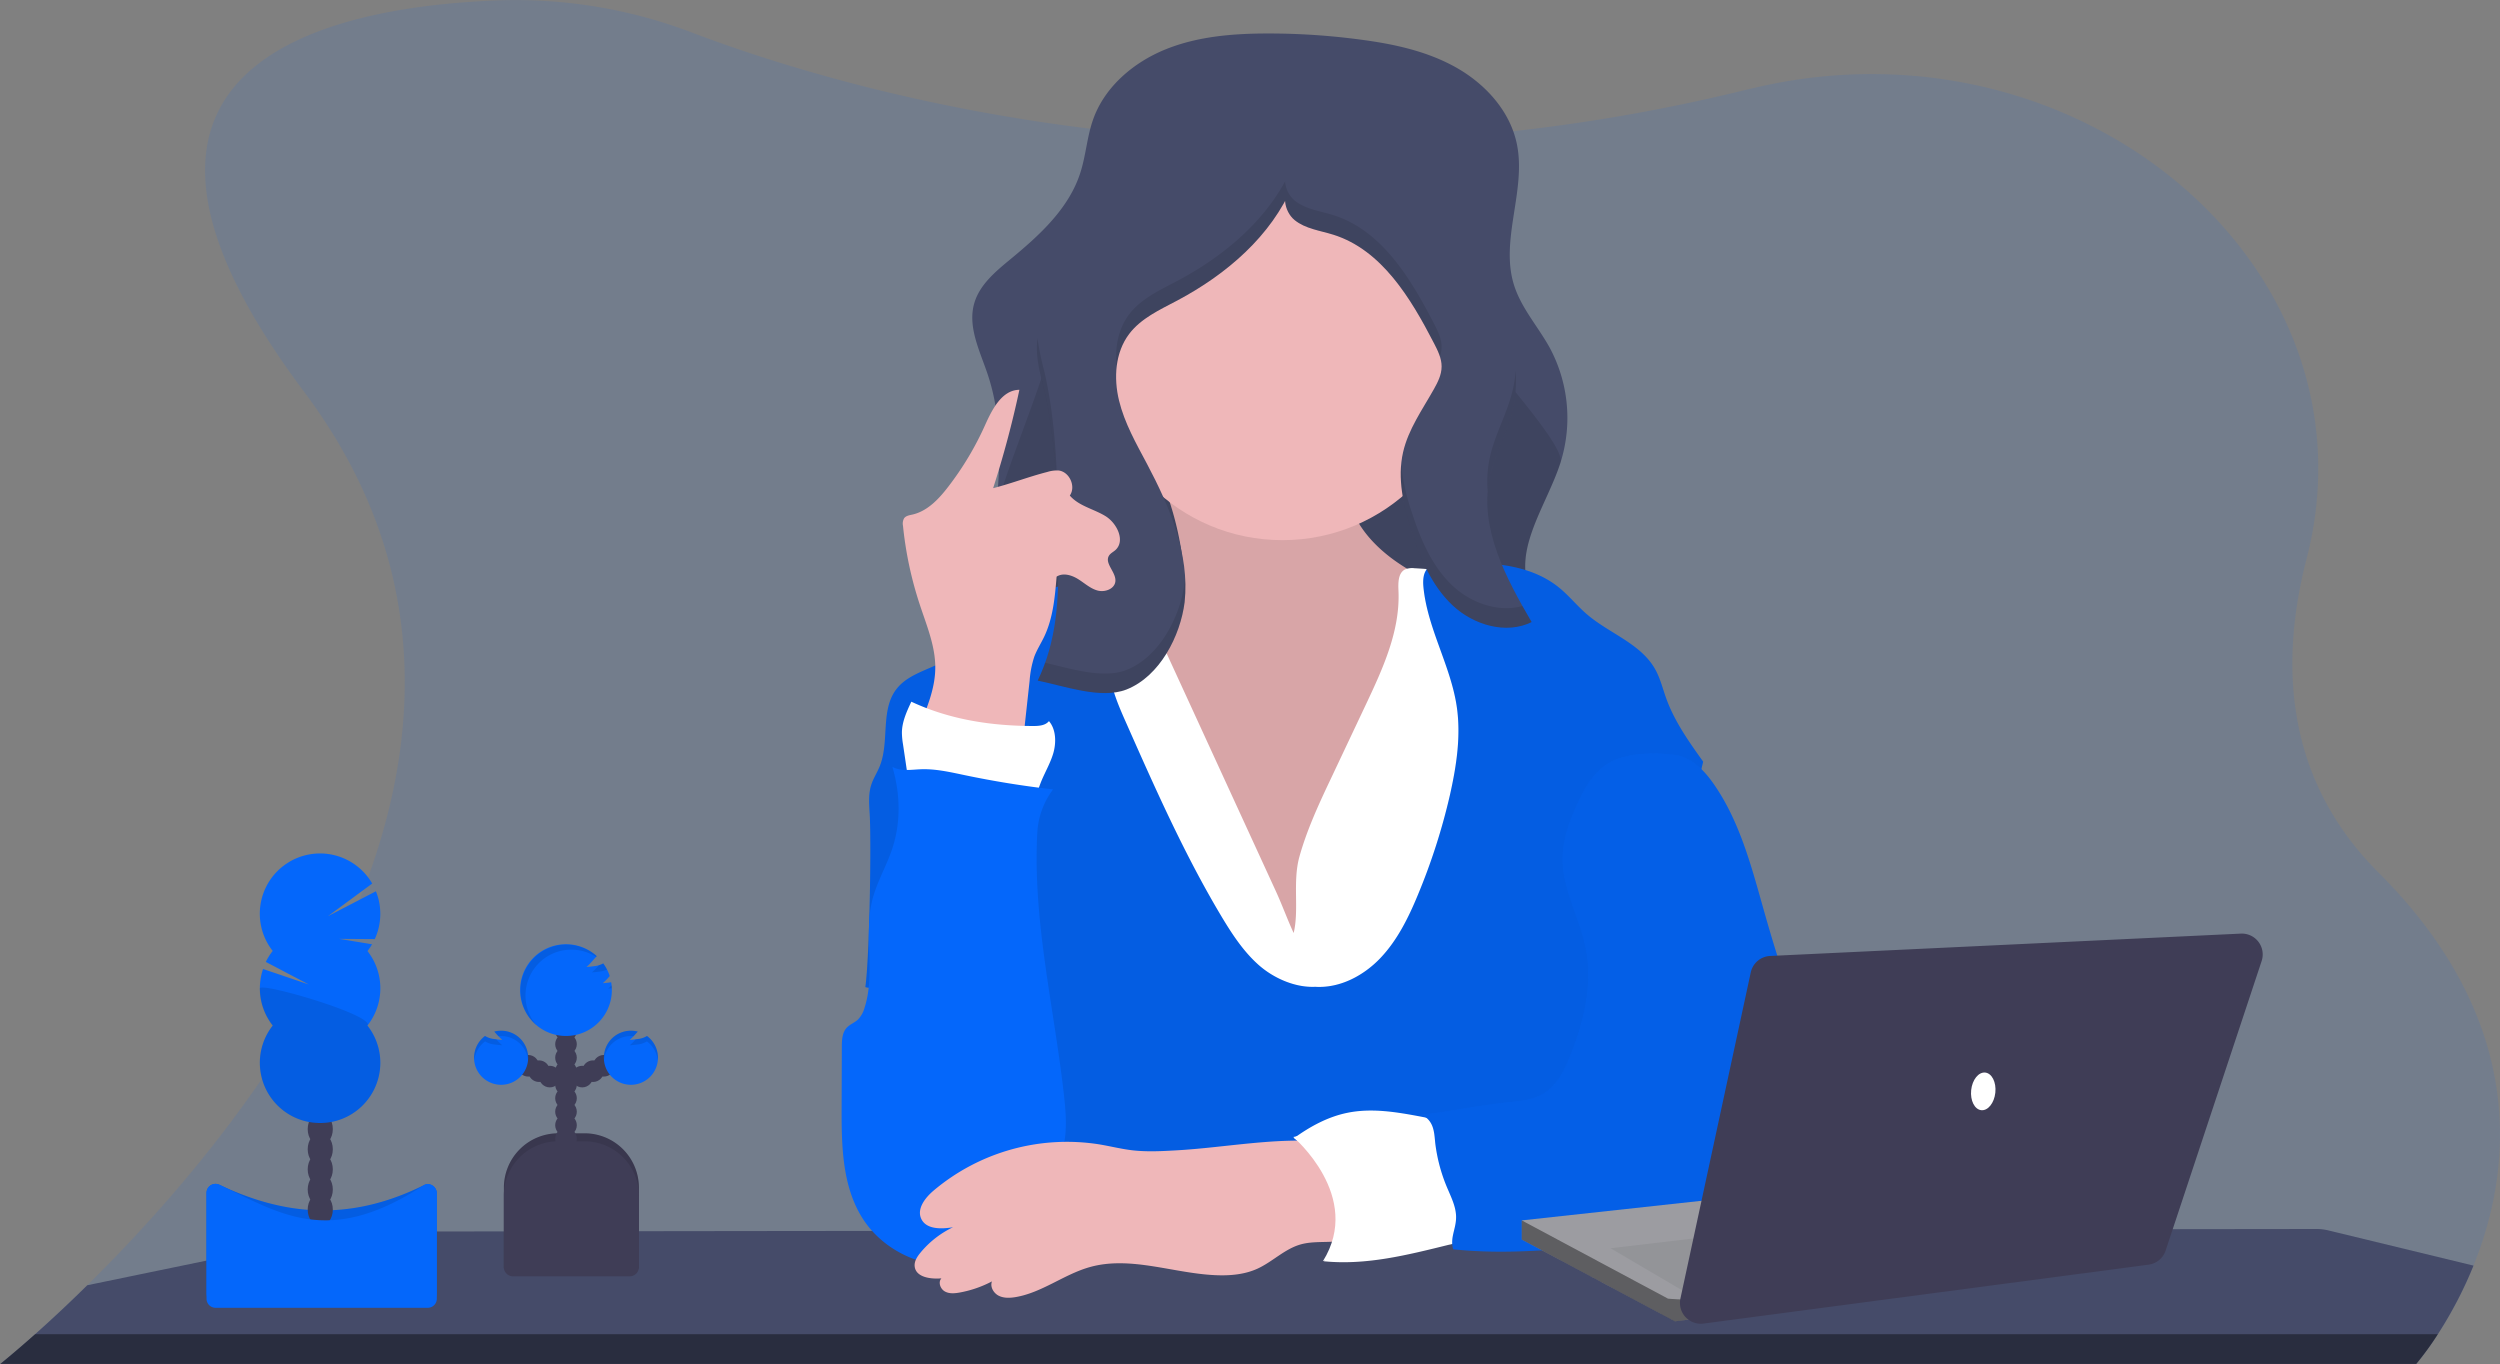 <svg id="a02f2390-8fa7-48a9-96f1-2ec5f63ecbc1" data-name="Layer 1" xmlns="http://www.w3.org/2000/svg" width="1150" height="627.49" viewBox="0 0 1150 627.49"><rect x="0" y="0" width="1150" height="627.49" fill="#808080" stroke="none"/><title>teacher</title><path d="M1162.81,718.44A188.54,188.54,0,0,1,1146.4,750a135.82,135.82,0,0,1-9.94,13.67.7.7,0,0,1-.11.12H25l.15-.12c1-.78,6.87-5.53,16-13.67,6.55-5.83,14.77-13.41,24-22.53,75.49-74.25,220.5-250,99.73-411-112.27-149.67,8.61-176.83,88.35-180a227.81,227.81,0,0,1,89.86,14.69c36.84,14,104.17,35.46,191.89,45.3,2.88.32,5.78.64,8.72.93a840.12,840.12,0,0,0,139.78,2.54h0c1.37-.08,2.75-.18,4.14-.28a830.62,830.62,0,0,0,136.72-21.15c2.91-.71,5.78-1.38,8.64-2.05,149.63-34.62,287.57,83.37,253.08,216.71-12.75,49.32-9.51,101.89,33,144.42C1188.66,607,1180.23,675.37,1162.81,718.44Z" transform="translate(-25 -136.26)" fill="#0467fb" opacity="0.1"/><path d="M1162.81,718.44A188.54,188.54,0,0,1,1146.4,750a135.82,135.82,0,0,1-9.94,13.67H25.15c1-.78,6.87-5.53,16-13.67,6.55-5.83,14.77-13.41,24-22.53l117.13-24.2a22.79,22.79,0,0,1,4.6-.47l124.87-.18h.13l61.85-.08h.14l52.2-.06,34.17,0h0l35,0,143.42-.2h.23l11.11,0,19.52,0,24.37,0h6.48L725,702h8.14l71.64-.1,22.88,0h0l11,0h0l82.75-.11,24.64,0,78.38-.11,66.16-.08a23.45,23.45,0,0,1,5.47.65Z" transform="translate(-25 -136.26)" fill="#454b69"/><path d="M41.15,750H1146.4a135.82,135.82,0,0,1-9.94,13.67H25.15C26.13,762.84,32,758.09,41.15,750Z" transform="translate(-25 -136.26)" fill="none"/><path d="M41.15,750H1146.4a135.82,135.82,0,0,1-9.94,13.67H25.15C26.13,762.84,32,758.09,41.15,750Z" transform="translate(-25 -136.26)" opacity="0.4"/><path d="M758.22,439l-2.22.43L655.64,458.71c-29.15,5.6-58.72,11.23-88.33,9.08-21.45-1.56-41.49-7.92-62.1-13.5-11.65-3.16-24-4.42-27.95-17.46-5.45-18,3.42-44.65,5.51-62.89,2-17.9,3.18-36.25-.38-53.94a95.9,95.9,0,0,0-3.12-11.74c-3.57-10.59-9.18-21.6-6.15-32.35,2.39-8.53,9.68-14.62,16.5-20.26,13.36-11,27-23.33,32.3-39.82,2.6-8,3.09-16.61,5.89-24.55,5.31-15.1,18.65-26.39,33.49-32.37s31.16-7.25,47.17-7.25a319.6,319.6,0,0,1,42.27,2.81c15.28,2,30.7,5.29,44.13,12.87s24.75,20,27.88,35.14c4.43,21.41-7.87,44.21-1.27,65,3.32,10.51,11,19,16.33,28.62a68.17,68.17,0,0,1,5,53c-6.38,19.77-22,39.77-14,58.94,5.09,12.19,18.09,18.7,27.15,28.36Q757.17,437.7,758.22,439Z" transform="translate(-25 -136.26)" fill="#454b69"/><path d="M756,436.48v2.95L655.64,458.71c-29.15,5.6-58.72,11.23-88.33,9.08-21.45-1.56-41.49-7.92-62.1-13.5-11.65-3.16-24-4.42-27.95-17.46-5.45-18,3.42-44.65,5.51-62.89,2-17.9,32.79-83.25,29.23-100.94l184,8c1.24,9.77,49.87,58.81,46.84,68.18-6.38,19.77-22,39.77-14,58.94C733.94,420.31,746.94,426.82,756,436.48Z" transform="translate(-25 -136.26)" opacity="0.1"/><path d="M568,387c1.09,6.19,1.67,13-1.49,18.4-4.21,7.24-13.39,9.55-21.6,11.19l-28.5,5.7c-1.94.39-4,.83-5.45,2.16-1.71,1.53-2.29,3.95-2.54,6.23-1.15,10.32,2.5,20.49,5.83,30.32,6.73,19.91,12.38,40.24,20.89,59.45S555.33,558,572,570.84s38.73,19.68,59.14,14.66c17.78-4.37,32.36-16.92,44.93-30.23,10.37-11,20.07-23,25.1-37.27,3.47-9.8,4.6-20.24,5.69-30.58q2.53-23.78,5.06-47.56c.79-7.44,1.31-15.81-3.52-21.52-2.12-2.51-5-4.18-7.94-5.73C689.52,406.8,678,402,667.82,395s-19.21-16.64-22.3-28.6c-1.85-7.18-1.52-15-4.67-21.69-3.52-7.5-11-12.58-19-14.81s-16.44-1.93-24.68-1-40,3.31-43.41,12.6c-1.83,5,5.76,15.73,7.56,20.65A144.17,144.17,0,0,1,568,387Z" transform="translate(-25 -136.26)" fill="#efb7b9"/><path d="M568,387c1.09,6.19,1.67,13-1.49,18.4-4.21,7.24-13.39,9.55-21.6,11.19l-28.5,5.7c-1.94.39-4,.83-5.45,2.16-1.71,1.53-2.29,3.95-2.54,6.23-1.15,10.32,2.5,20.49,5.83,30.32,6.73,19.91,12.38,40.24,20.89,59.45S555.33,558,572,570.84s38.73,19.68,59.14,14.66c17.78-4.37,32.36-16.92,44.93-30.23,10.37-11,20.07-23,25.1-37.27,3.47-9.8,4.6-20.24,5.69-30.58q2.53-23.78,5.06-47.56c.79-7.44,1.31-15.81-3.52-21.52-2.12-2.51-5-4.18-7.94-5.73C689.52,406.8,678,402,667.82,395s-19.21-16.64-22.3-28.6c-1.85-7.18-1.52-15-4.67-21.69-3.52-7.5-11-12.58-19-14.81s-16.44-1.93-24.68-1-40,3.31-43.41,12.6c-1.83,5,5.76,15.73,7.56,20.65A144.17,144.17,0,0,1,568,387Z" transform="translate(-25 -136.26)" opacity="0.1"/><path d="M636.59,495.74l16.71-35.38c7.83-16.58,15.83-34,15-52.31-.16-3.64-.2-8.19,3-9.84a8.58,8.58,0,0,1,4.39-.56,177.59,177.59,0,0,1,51.51,10.42c3.21,1.16,6.5,2.5,8.75,5.06s3.16,6,3.93,9.3a271.54,271.54,0,0,1,5.73,33.87c3,28.22,1.51,56.69,0,85l-4.44,86.43a8.26,8.26,0,0,1-.73,3.56c-1.1,2-3.58,2.67-5.81,3.05-8.59,1.47-17.37,1.17-26.07.84-61.2-2.32-122.72-5.88-183.52,1.54q.41-13.49-.43-27c-2.41-38.89-12.49-76.83-22.39-114.51-5.77-22-11.36-46-2.07-66.73a28.59,28.59,0,0,1,5.79-8.82c3.95-3.87,9.34-5.91,14.68-7.37a93.43,93.43,0,0,1,28.29-3.2l63.05,137.27c2.88,6.28,5.25,12.89,8.12,19.09,2.58-10.71-.52-23.26,2.58-34.87C626,518.53,631.26,507,636.59,495.74Z" transform="translate(-25 -136.26)" fill="#fff"/><path d="M630,590.19c11.28.71,22.24-5.07,30-13.24s12.88-18.53,17.21-29A286,286,0,0,0,692,501.84c3-13.4,5.13-27.27,3.06-40.85-2.86-18.75-13.47-35.79-15.28-54.67-.31-3.3-.11-7.16,2.54-9.15,1.64-1.23,3.8-1.4,5.84-1.52,18.86-1.12,39.58-.91,54.19,11.06,4.45,3.64,8.06,8.19,12.41,11.94,10.36,9,25,13.58,31.65,25.53,2.32,4.16,3.43,8.87,5.05,13.35,3.82,10.6,10.43,19.92,17,29.09-6.37,26.88-13.69,53.78-20.06,80.66-3.73,15.77-7.49,31.6-13.35,46.7-3.84,9.9-8.67,20-7.49,30.6.47,4.17,1.86,8.16,3.07,12.18a140,140,0,0,1,5.89,43.53l-285.34.7c13.67-19.6,17.68-43.64,16.29-67.49-.67-11.43-3.25-22.93-9-32.82-9.06-15.5-25-25.6-40.71-34.25-11-6-22.81,27.76-34.7,23.89,1.92-13.58,2.8-66,2-79.67-.26-4.48-.66-9.08.72-13.36.94-2.93,2.67-5.55,3.84-8.4,4.69-11.41.22-26,7.8-35.71,5.24-6.75,14.43-8.67,21.9-12.83,7.67-4.28,13.6-11,20.28-16.74A90.19,90.19,0,0,1,525.76,403a58.14,58.14,0,0,1,8.81,26c.51,5.81.14,11.7.95,17.48,1.11,7.83,4.35,15.18,7.56,22.42,13.37,30.19,26.79,60.47,43.73,88.82,4.79,8,10,16,16.94,22.23S620.68,590.63,630,590.19Z" transform="translate(-25 -136.26)" fill="#0467fb"/><path d="M630,590.19c11.28.71,22.24-5.07,30-13.24s12.88-18.53,17.21-29A286,286,0,0,0,692,501.84c3-13.4,5.13-27.27,3.06-40.85-2.86-18.75-13.47-35.79-15.28-54.67-.31-3.3-.11-7.16,2.54-9.15,1.64-1.23,3.8-1.4,5.84-1.52,18.86-1.12,39.58-.91,54.19,11.06,4.45,3.64,8.06,8.19,12.41,11.94,10.36,9,25,13.58,31.65,25.53,2.32,4.16,3.43,8.87,5.05,13.35,3.82,10.6,10.43,19.92,17,29.09-6.37,26.88-13.69,53.78-20.06,80.66-3.73,15.77-7.49,31.6-13.35,46.7-3.84,9.9-8.67,20-7.49,30.6.47,4.17,1.86,8.16,3.07,12.18a140,140,0,0,1,5.89,43.53l-285.34.7c13.67-19.6,17.68-43.64,16.29-67.49-.67-11.43-3.25-22.93-9-32.82-9.06-15.5-25-25.6-40.71-34.25-11-6-22.81,27.76-34.7,23.89,1.92-13.58,2.8-66,2-79.67-.26-4.48-.66-9.08.72-13.36.94-2.93,2.67-5.55,3.84-8.4,4.69-11.41.22-26,7.8-35.71,5.24-6.75,14.43-8.67,21.9-12.83,7.67-4.28,13.6-11,20.28-16.74A90.19,90.19,0,0,1,525.76,403a58.14,58.14,0,0,1,8.81,26c.51,5.81.14,11.7.95,17.48,1.11,7.83,4.35,15.18,7.56,22.42,13.37,30.19,26.79,60.47,43.73,88.82,4.79,8,10,16,16.94,22.23S620.68,590.63,630,590.19Z" transform="translate(-25 -136.26)" opacity="0.1"/><circle cx="589.91" cy="162.75" r="85.72" fill="#efb7b9"/><path d="M569.93,413.24c2.35-22.18-6.87-43.88-17.31-63.59-5-9.42-10.36-18.81-12.87-29.16s-1.79-22.07,4.63-30.58c5.46-7.24,14.12-11.15,22.13-15.4,22.61-12,43.28-29.64,53.22-53.23-5.62,3.06-4.16,12.19.8,16.22s11.72,4.81,17.82,6.73c22.24,7,35.58,29.18,46.28,49.9,1.75,3.38,3.53,6.95,3.51,10.76s-1.76,7.19-3.58,10.43c-5.28,9.4-11.74,18.43-14.14,28.94-2.75,12,.15,24.62,3.92,36.39,4,12.52,9.31,25.14,18.91,34.12s24.49,13.44,36.3,7.64c-11.79-20.27-24-42.92-19.4-65.9,2.22-11,8.19-21,10.73-31.94,4.84-20.87-3.22-42.34-11.13-62.26l-23.64-59.45c-3.61-9.09-7.72-18.79-16-23.94-5.6-3.47-12.38-4.37-18.94-5-21.12-1.88-43-1.26-62.66,6.6-35.82,14.31-58.28,49.59-76.1,83.81-5.34,10.25-10.61,21.14-10.39,32.7.12,6.34,1.89,12.51,3.33,18.69,5.86,25.16,6.18,51.23,6.48,77.06.23,19.82-.8,38.5-9.47,56.55,11.88,2.36,29.11,8.73,40.87,4.07C558.56,447.34,568,428.67,569.93,413.24Z" transform="translate(-25 -136.26)" fill="#454b69"/><g opacity="0.1"><path d="M511.78,392.36q.06-4.23,0-8.54c-.3-25.83-.62-51.9-6.48-77.06a130.05,130.05,0,0,1-3.06-14.88,38.89,38.89,0,0,0-.27,5.19c.12,6.34,1.89,12.51,3.33,18.69C511.13,340.77,511.49,366.68,511.78,392.36Z" transform="translate(-25 -136.26)"/><path d="M720.88,324.57a60.51,60.51,0,0,0,1.3-17.82,55.54,55.54,0,0,1-1.3,8.82c-2.54,11-8.51,20.91-10.73,31.94a53,53,0,0,0-.8,14.78,52.45,52.45,0,0,1,.8-5.78C712.37,345.48,718.34,335.53,720.88,324.57Z" transform="translate(-25 -136.26)"/><path d="M687.36,300.3a14.41,14.41,0,0,0,.78-4.41c0-3.81-1.76-7.38-3.51-10.76-10.7-20.72-24-42.88-46.28-49.9-6.1-1.92-12.85-2.7-17.82-6.73a12.68,12.68,0,0,1-4.38-8.8c-10.84,19.9-29.46,35.12-49.64,45.81-8,4.25-16.67,8.16-22.13,15.4-5.13,6.8-6.62,15.65-5.73,24.21a30.61,30.61,0,0,1,5.73-15.21c5.46-7.24,14.12-11.15,22.13-15.4,20.18-10.69,38.8-25.91,49.64-45.81a12.68,12.68,0,0,0,4.38,8.8c5,4,11.72,4.81,17.82,6.73,22.24,7,35.58,29.18,46.28,49.9A39.4,39.4,0,0,1,687.36,300.3Z" transform="translate(-25 -136.26)"/><path d="M693.25,405.77c-9.6-9-14.89-21.6-18.91-34.12a98.77,98.77,0,0,1-4.8-21.71c-.93,10.27,1.62,20.78,4.8,30.71,4,12.52,9.31,25.14,18.91,34.12s24.49,13.44,36.3,7.64c-1.42-2.43-2.83-4.9-4.23-7.39C714.35,418.11,701.75,413.71,693.25,405.77Z" transform="translate(-25 -136.26)"/><path d="M569.93,404.24c-1.93,15.43-11.37,34.1-26.74,40.2-10.67,4.23-25.86-.63-37.45-3.32a86.63,86.63,0,0,1-3.42,8.25c11.88,2.36,29.11,8.73,40.87,4.07,15.37-6.1,24.81-24.77,26.74-40.2a69.48,69.48,0,0,0,.22-11.62C570.09,402.49,570,403.37,569.93,404.24Z" transform="translate(-25 -136.26)"/></g><path d="M691.1,652.18c-15.45-2.45-31.13-7.18-46.45-4-8.88,1.84-17,6.26-24.38,11.6,4.06,3.25,8.8,6.15,11.38,10.67a42,42,0,0,1,3.58,9.87c1.62,6,3.25,12.12,3.5,18.36s-1,12.74-4.72,17.77c19.48,1.92,38.36-2.88,57.36-7.57a15.71,15.71,0,0,0,6.07-2.45c3-2.36,3.88-6.56,3.9-10.39,0-6.84-1.92-13.51-3.87-20.07C695.15,668.1,693.43,660,691.1,652.18Z" transform="translate(-25 -136.26)" fill="#fff"/><path d="M795.42,483.51c7.67,1,13.62,7.19,18,13.55,12.29,17.7,17.59,39.16,23.49,59.89q11,38.67,25.87,76.12a114.56,114.56,0,0,0,7.76,16.7c2.47,4.13,5.47,8.1,6.56,12.79,2.64,11.34-6.71,22-16.46,28.32A65.14,65.14,0,0,1,843.79,699c-5.82,1.74-11.89,2.4-17.92,3.06l-55.51,6c-25.55,2.78-51.33,5.56-76.89,2.88-1.61-5.6,1.55-9.56,1.32-15.39-.16-4.17-2-8.05-3.64-11.89a76,76,0,0,1-5.93-21.51c-.29-2.73-.39-5.53-1.43-8.07s-3.27-4.82-6-5c15-1.49,26.39-4.32,41.39-5.82,5.57-.56,11.36-1.19,16.11-4.15,5.89-3.67,9.19-10.29,11.81-16.71,6.49-15.9,10.67-33.42,7.26-50.26-2.8-13.81-10.61-26.67-10.57-40.76,0-8.39,2.86-16.52,6.24-24.2,3.58-8.12,8.25-16.42,16.11-20.54S786.55,482.31,795.42,483.51Z" transform="translate(-25 -136.26)" fill="#0467fb"/><path d="M795.42,483.51c7.67,1,13.62,7.19,18,13.55,12.29,17.7,17.59,39.16,23.49,59.89q11,38.67,25.87,76.12a114.56,114.56,0,0,0,7.76,16.7c2.47,4.13,5.47,8.1,6.56,12.79,2.64,11.34-6.71,22-16.46,28.32A65.14,65.14,0,0,1,843.79,699c-5.82,1.74-11.89,2.4-17.92,3.06l-55.51,6c-25.55,2.78-51.33,5.56-76.89,2.88-1.61-5.6,1.55-9.56,1.32-15.39-.16-4.17-2-8.05-3.64-11.89a76,76,0,0,1-5.93-21.51c-.29-2.73-.39-5.53-1.43-8.07s-3.27-4.82-6-5c15-1.49,26.39-4.32,41.39-5.82,5.57-.56,11.36-1.19,16.11-4.15,5.89-3.67,9.19-10.29,11.81-16.71,6.49-15.9,10.67-33.42,7.26-50.26-2.8-13.81-10.61-26.67-10.57-40.76,0-8.39,2.86-16.52,6.24-24.2,3.58-8.12,8.25-16.42,16.11-20.54S786.55,482.31,795.42,483.51Z" transform="translate(-25 -136.26)" opacity="0.08"/><path d="M447.81,470.52c3.63-8.62,7.32-17.52,7.42-26.87.11-10.11-4-19.71-7.14-29.31a169.49,169.49,0,0,1-7.71-36.19,5,5,0,0,1,.5-3.47c.83-1.17,2.43-1.41,3.84-1.72,6.92-1.58,12.15-7.17,16.47-12.8A140.34,140.34,0,0,0,478.05,332c3.31-7.37,7.79-16.36,15.87-16.43a458.36,458.36,0,0,1-12.08,45.25c8.45-2.16,16.48-5.3,24.93-7.46a14.93,14.93,0,0,1,5.12-.68c5.06.53,8.16,7.38,5.22,11.53,4.13,4.84,11,6.14,16.4,9.46s9.28,11.54,4.48,15.71c-.94.81-2.13,1.38-2.81,2.42-2.32,3.58,3.36,7.69,2.89,11.93-.38,3.47-4.83,5.09-8.2,4.17s-6-3.44-9-5.29-6.92-3-9.83-1.08c-.78,9.41-1.62,19-5.69,27.57-1.49,3.13-3.4,6.06-4.6,9.31a45.88,45.88,0,0,0-2.12,10.93L495,482.53C477.68,486,462.15,480.81,447.81,470.52Z" transform="translate(-25 -136.26)" fill="#efb7b9"/><path d="M443.58,500.27l-3.19-21.59a35.1,35.1,0,0,1-.51-5.32c0-5,2.2-9.77,4.33-14.32,17.65,8.24,36.73,11.17,56.2,11.18,2.57,0,5.5-.24,7.1-2.25,3.31,3.81,3.41,9.94,2,14.78s-4.12,9.2-5.92,13.92c-.91,2.39-1.65,5-3.39,6.84-2.7,2.91-7.08,3.41-11.06,3.39a70.71,70.71,0,0,1-12.48-1.19C466,503.73,454.24,498.36,443.58,500.27Z" transform="translate(-25 -136.26)" fill="#fff"/><path d="M509.41,499.39q-20.55-2.34-40.83-6.6c-6.63-1.39-13.32-2.94-20.08-2.67-4.4.18-9.13,1.06-13-1.12,3.77,12.83,4,26.35-.51,38.94-2.67,7.5-6.74,14.49-8.7,22.21-4.08,16.15,1.52,33.76-3.58,49.62a12.56,12.56,0,0,1-3.08,5.52c-1.56,1.43-3.69,2.17-5.13,3.72-2.12,2.28-2.25,5.71-2.26,8.82l-.09,27.55c-.06,17.54.17,36.14,9.43,51,10.56,17,32.79,25.81,52.14,20.64a38.76,38.76,0,0,0,14.16-6.93c6.72-5.34,11-13.06,15.19-20.58,5-9,10-18.2,11.61-28.33,1.14-7.17.5-14.49-.32-21.7-4.52-40-14.33-79.66-12.22-119.81A36.31,36.31,0,0,1,509.41,499.39Z" transform="translate(-25 -136.26)" fill="#0467fb"/><path d="M566.67,665.39c-6.95.4-13.95.8-20.87,0-5-.6-9.88-1.83-14.84-2.67A95.11,95.11,0,0,0,454.37,684c-3.84,3.28-7.72,8.31-5.6,12.9,2.28,4.94,9.25,4.8,14.62,3.88a44,44,0,0,0-15,11.73c-1.5,1.83-2.92,4-2.63,6.37.61,4.95,7.33,5.85,12.3,5.42-1.62,1.74-.53,4.82,1.53,6s4.62.94,6.95.51a51.52,51.52,0,0,0,14.76-5.11c-.94,2.45.69,5.32,3,6.54s5.12,1.13,7.71.71c12.22-2,22.42-10.5,34.34-13.84,19.06-5.33,39,3.17,58.81,3.77,6.2.19,12.56-.44,18.21-3,6.93-3.15,12.52-9.06,19.84-11.16,8.13-2.32,17.46.35,24.9-3.66,5.41-2.91.53-25.34-.85-29.66-2.53-7.9-5.07-13.14-13.5-13.94C612.43,659.37,588.16,664.15,566.67,665.39Z" transform="translate(-25 -136.26)" fill="#efb7b9"/><path d="M619.88,659.27s32.29,27.33,13.66,57.15l36-12.43V677.9c0-1.24-13.67-19.87-13.67-19.87l-16.15-2.49Z" transform="translate(-25 -136.26)" fill="#fff"/><path d="M256.79,521.32h12.11a25,25,0,0,1,25,25v37.11a0,0,0,0,1,0,0H231.79a0,0,0,0,1,0,0V546.32A25,25,0,0,1,256.79,521.32Z" fill="#3f3d56"/><path d="M256.79,521.32h12.11a25,25,0,0,1,25,25v37.11a0,0,0,0,1,0,0H231.79a0,0,0,0,1,0,0V546.32A25,25,0,0,1,256.79,521.32Z" opacity="0.1"/><circle cx="260.36" cy="530.01" r="4.97" fill="#3f3d56"/><circle cx="260.36" cy="523.8" r="4.97" fill="#3f3d56"/><circle cx="260.36" cy="517.59" r="4.97" fill="#3f3d56"/><circle cx="260.36" cy="511.38" r="4.97" fill="#3f3d56"/><circle cx="260.36" cy="505.17" r="4.97" fill="#3f3d56"/><circle cx="260.36" cy="498.96" r="4.97" fill="#3f3d56"/><circle cx="260.36" cy="492.74" r="4.97" fill="#3f3d56"/><circle cx="267.82" cy="495.23" r="4.97" fill="#3f3d56"/><circle cx="272.79" cy="492.74" r="4.97" fill="#3f3d56"/><circle cx="277.76" cy="490.26" r="4.97" fill="#3f3d56"/><circle cx="260.36" cy="486.53" r="4.97" fill="#3f3d56"/><circle cx="260.36" cy="480.32" r="4.97" fill="#3f3d56"/><circle cx="260.36" cy="474.11" r="4.97" fill="#3f3d56"/><circle cx="260.36" cy="467.9" r="4.97" fill="#3f3d56"/><path d="M306,588.13q-1.86.27-3.72.39a28.56,28.56,0,0,0,3.2-3.28,21,21,0,0,0-3-5.83,10.22,10.22,0,0,1-4,1.26c-1.23.18-2.47.31-3.71.4,1.63-1.33,3.15-3.33,4.75-5a21.1,21.1,0,1,0,6.93,15.61,20.68,20.68,0,0,0-.32-3.63Z" transform="translate(-25 -136.26)" fill="#0467fb"/><path d="M322.57,612.82a9.64,9.64,0,0,1-4.18,1.39c-1.23.18-2.47.32-3.71.4a36.4,36.4,0,0,0,3.68-3.82,12.44,12.44,0,1,0,4.21,2Z" transform="translate(-25 -136.26)" fill="#0467fb"/><circle cx="252.91" cy="495.23" r="4.97" fill="#3f3d56"/><circle cx="247.94" cy="492.74" r="4.97" fill="#3f3d56"/><circle cx="242.97" cy="490.26" r="4.97" fill="#3f3d56"/><path d="M248.16,612.82a9.64,9.64,0,0,0,4.18,1.39c1.23.18,2.47.32,3.71.4a35.42,35.42,0,0,1-3.68-3.82,12.44,12.44,0,1,1-4.21,2Z" transform="translate(-25 -136.26)" fill="#0467fb"/><path d="M256.79,525h12.11a25,25,0,0,1,25,25v32.87a4.24,4.24,0,0,1-4.24,4.24H236a4.24,4.24,0,0,1-4.24-4.24V550A25,25,0,0,1,256.79,525Z" fill="#3f3d56"/><g opacity="0.1"><path d="M306.34,589.49a18.83,18.83,0,0,1-1.6,1.52c.57,0,1.13-.09,1.7-.15C306.42,590.4,306.39,589.94,306.34,589.49Z" transform="translate(-25 -136.26)"/><path d="M297.28,583.55c1.25-.08,2.48-.21,3.72-.39a12,12,0,0,0,3.23-.88,21.92,21.92,0,0,0-1.74-2.87,7.52,7.52,0,0,1-2,.85A28.79,28.79,0,0,1,297.28,583.55Z" transform="translate(-25 -136.26)"/><path d="M266.73,594.22a21.08,21.08,0,0,1,32.5-17.76l.32-.34a21.1,21.1,0,1,0-27.82,31.73A21,21,0,0,1,266.73,594.22Z" transform="translate(-25 -136.26)"/></g><g opacity="0.1"><path d="M314.68,617.09c1.24-.08,2.48-.21,3.71-.39a9.65,9.65,0,0,0,4.18-1.4,12.43,12.43,0,0,1,5,8.8,11.38,11.38,0,0,0,.07-1.31,12.38,12.38,0,0,0-5-10,9.64,9.64,0,0,1-4.18,1.39l-1,.13A25.37,25.37,0,0,1,314.68,617.09Z" transform="translate(-25 -136.26)"/><path d="M315.18,612.85a10.19,10.19,0,0,1,1.24.09c.65-.69,1.29-1.43,1.94-2.15a12.4,12.4,0,0,0-15.6,12c0,.42,0,.83.06,1.24A12.42,12.42,0,0,1,315.18,612.85Z" transform="translate(-25 -136.26)"/></g><g opacity="0.1"><path d="M256.05,617.09c-1.24-.08-2.48-.21-3.71-.39a9.65,9.65,0,0,1-4.18-1.4,12.43,12.43,0,0,0-5,8.8,11.38,11.38,0,0,1-.07-1.31,12.38,12.38,0,0,1,5-10,9.64,9.64,0,0,0,4.18,1.39l1,.13A23.67,23.67,0,0,0,256.05,617.09Z" transform="translate(-25 -136.26)"/><path d="M255.55,612.85a10.51,10.51,0,0,0-1.25.09c-.64-.69-1.28-1.43-1.93-2.15a12.4,12.4,0,0,1,15.6,12c0,.42,0,.83-.06,1.24A12.42,12.42,0,0,0,255.55,612.85Z" transform="translate(-25 -136.26)"/></g><path d="M221.85,735.39h-97.7a4.15,4.15,0,0,1-4.15-4.15V685a4.15,4.15,0,0,1,5.93-3.75c28.07,13.32,58.31,17.89,94,.21a4.16,4.16,0,0,1,6,3.71v46A4.15,4.15,0,0,1,221.85,735.39Z" transform="translate(-25 -136.26)" fill="#0467fb"/><path d="M221.85,735.39h-97.7a4.15,4.15,0,0,1-4.15-4.15V685a4.15,4.15,0,0,1,5.93-3.75c28.07,13.32,58.31,17.89,94,.21a4.16,4.16,0,0,1,6,3.71v46A4.15,4.15,0,0,1,221.85,735.39Z" transform="translate(-25 -136.26)" opacity="0.1"/><ellipse cx="147.32" cy="556.41" rx="5.78" ry="7.57" fill="#3f3d56"/><ellipse cx="147.32" cy="547.16" rx="5.78" ry="7.57" fill="#3f3d56"/><ellipse cx="147.32" cy="537.9" rx="5.78" ry="7.57" fill="#3f3d56"/><ellipse cx="147.32" cy="528.65" rx="5.78" ry="7.57" fill="#3f3d56"/><ellipse cx="147.32" cy="519.39" rx="5.78" ry="7.57" fill="#3f3d56"/><ellipse cx="147.32" cy="510.13" rx="5.78" ry="7.57" fill="#3f3d56"/><ellipse cx="147.32" cy="500.88" rx="5.78" ry="7.57" fill="#3f3d56"/><path d="M194,573.8a29.42,29.42,0,0,0,2.15-3.17l-15.2-2.5,16.44.12a27.71,27.71,0,0,0,.53-22l-22.05,11.44,20.34-15a27.71,27.71,0,1,0-45.77,31,27.1,27.1,0,0,0-3.16,5.05L167,589.1,146,582a27.74,27.74,0,0,0,4.47,26,27.71,27.71,0,1,0,43.56,0,27.71,27.71,0,0,0,0-34.26Z" transform="translate(-25 -136.26)" fill="#0467fb"/><path d="M144.49,590.93a27.59,27.59,0,0,0,5.93,17.13,27.71,27.71,0,1,0,43.56,0C197.69,603.35,144.49,587.82,144.49,590.93Z" transform="translate(-25 -136.26)" opacity="0.1"/><path d="M221.85,737.84h-97.7a4.15,4.15,0,0,1-4.15-4.15V685a4.15,4.15,0,0,1,5.93-3.75c28.07,13.32,50.33,28.85,94,.21,2.59-1.7,6,.62,6,3.71v48.5A4.15,4.15,0,0,1,221.85,737.84Z" transform="translate(-25 -136.26)" fill="#0467fb"/><polygon points="921.83 587.81 777.69 606.88 770.48 607.83 700.01 570.19 700.01 561.38 920.23 537.36 921.83 587.81" fill="#9c9ca1"/><polygon points="740.85 574.19 897 555.78 895.4 584.61 773.77 593.53 740.85 574.19" fill="#939498"/><path d="M802.69,733.67v9.46l-7.21,1L725,706.45v-8.81l67.27,36S801.09,734.47,802.69,733.67Z" transform="translate(-25 -136.26)" opacity="0.4"/><path d="M830.36,583.52,798,733.57a9.58,9.58,0,0,0,10.62,11.53L1013.35,718a9.58,9.58,0,0,0,7.84-6.48l44.17-133.2a9.6,9.6,0,0,0-9.56-12.6L839.28,576A9.6,9.6,0,0,0,830.36,583.52Z" transform="translate(-25 -136.26)" fill="#3f3d56"/><ellipse cx="937.28" cy="638.27" rx="8.7" ry="5.59" transform="translate(179.55 1367.46) rotate(-84)" fill="#fff"/></svg>